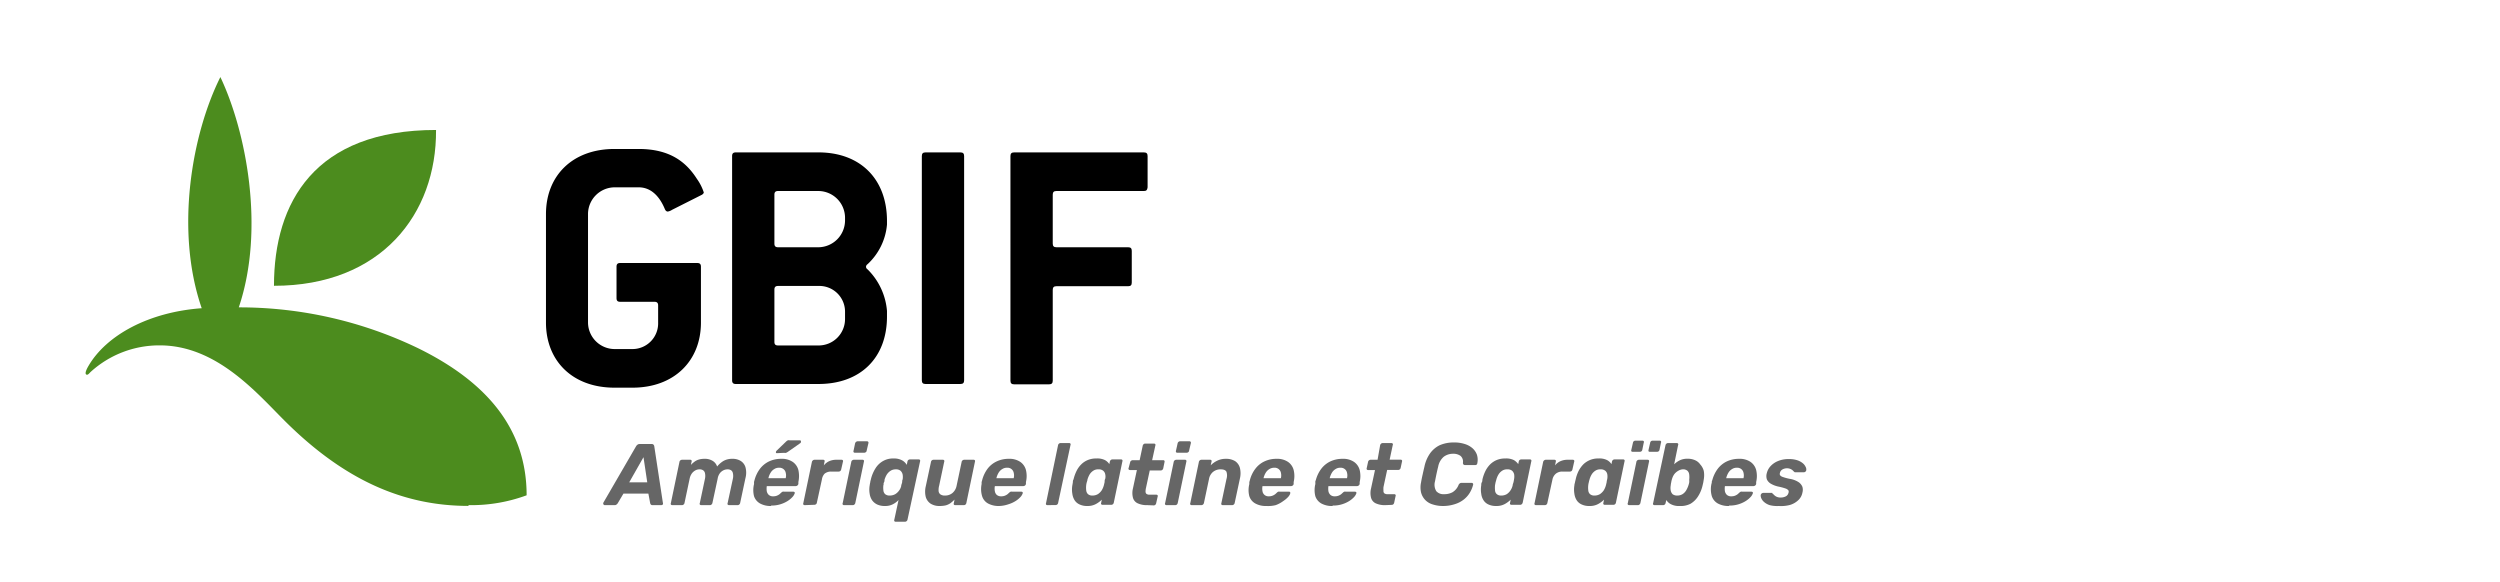 <svg id="Layer_1" data-name="Layer 1" xmlns="http://www.w3.org/2000/svg" width="292" height="68" viewBox="0 0 292 68"><defs><style>.cls-1{fill:#4c8c1e;}.cls-2{fill:#666;}</style></defs><path class="cls-1" d="M32,33.38c0-9.75,4.76-18.2,18.93-18.2C51,25,44.52,33.38,32,33.38"/><path class="cls-1" d="M54.72,59a18.7,18.7,0,0,0,6.79-1.15c0-7.72-4.61-13.24-12.74-17.21A48.09,48.09,0,0,0,27.89,35.9C31,26.69,28.72,15.27,25.74,9c-3.29,6.57-5.34,17.83-2.18,27-6.21.45-11.13,3.16-13.22,6.73-.16.27-.47.85-.28,1s.39-.17.54-.3a11.9,11.9,0,0,1,8.06-3.09c6.59,0,11.25,5.47,14.53,8.75,7.07,7.07,14,10,21.53,10"/><path d="M82,22.74,78.51,24.5a1.38,1.38,0,0,1-.51.21c-.13,0-.26-.08-.35-.3-.77-1.84-1.89-2.53-3.05-2.53H71.77A3.13,3.13,0,0,0,68.68,25V37.68a3.12,3.12,0,0,0,3.09,3.09h2.1a3,3,0,0,0,3-3.09v-2c0-.3-.13-.43-.43-.43h-4c-.3,0-.43-.12-.43-.43V31.15c0-.3.13-.43.43-.43h9c.3,0,.43.13.43.43v6.53c0,4.47-3.13,7.6-8,7.6h-2.1c-4.9,0-8-3.13-8-7.6V25c0-4.47,3.09-7.6,8-7.6H74.6c3.57,0,5.5,1.46,6.79,3.48a5.82,5.82,0,0,1,.81,1.59C82.2,22.57,82.12,22.65,82,22.74Z"/><path d="M95.6,44.85H85.94c-.3,0-.43-.13-.43-.43V18.23c0-.3.13-.43.43-.43H95.6c4.9,0,8,3.13,8,8v.43a7.16,7.16,0,0,1-2.27,4.63.39.39,0,0,0-.18.3.37.37,0,0,0,.18.3,7.7,7.7,0,0,1,2.27,4.86V37C103.59,41.8,100.5,44.85,95.6,44.85ZM98.7,25.4a3.13,3.13,0,0,0-3.1-3.09H90.88c-.3,0-.43.13-.43.43v5.71c0,.3.13.43.43.43H95.6a3.14,3.14,0,0,0,3.1-3.09Zm0,11a3,3,0,0,0-3.1-3H90.88c-.3,0-.43.13-.43.43v6.1c0,.3.13.42.43.42H95.6a3.08,3.08,0,0,0,3.1-3.09Z"/><path d="M112.18,44.85H108.1c-.3,0-.43-.13-.43-.43V18.23c0-.3.13-.43.43-.43h4.08c.3,0,.43.13.43.43V44.42C112.61,44.72,112.48,44.85,112.18,44.85Z"/><path d="M133.61,22.31H123.39c-.3,0-.43.13-.43.43v5.71c0,.3.13.43.43.43h8.38c.3,0,.42.13.42.43V33c0,.3-.12.43-.42.43h-8.38c-.3,0-.43.13-.43.43v10.6c0,.3-.13.43-.43.43h-4.08c-.3,0-.43-.13-.43-.43V18.23c0-.3.13-.43.43-.43h15.16c.3,0,.43.13.43.43v3.65C134,22.18,133.91,22.31,133.61,22.31Z"/><path class="cls-2" d="M70.65,59a.17.17,0,0,1-.17-.1.2.2,0,0,1,0-.2l3.81-6.57a.61.61,0,0,1,.17-.19.43.43,0,0,1,.27-.08h1.37a.29.29,0,0,1,.23.08.34.34,0,0,1,.09.19l1,6.57a.3.3,0,0,1,0,.22.26.26,0,0,1-.19.08h-1a.25.25,0,0,1-.21-.07.35.35,0,0,1-.08-.16l-.21-1.12H72.82l-.68,1.15a.8.8,0,0,1-.13.13.33.33,0,0,1-.23.07Zm2.84-2.66H75.6l-.44-2.94Z"/><path class="cls-2" d="M78.52,59a.2.2,0,0,1-.16-.07.22.22,0,0,1,0-.18l1-4.8a.27.27,0,0,1,.11-.18.31.31,0,0,1,.2-.07h.95a.17.17,0,0,1,.15.07.21.21,0,0,1,0,.18l-.07.35a2.57,2.57,0,0,1,.39-.35,1.53,1.53,0,0,1,.49-.26,2.18,2.18,0,0,1,.66-.1,1.75,1.75,0,0,1,1,.24,1.22,1.22,0,0,1,.52.66,2.86,2.86,0,0,1,.74-.65,2,2,0,0,1,1-.25,1.79,1.79,0,0,1,1,.24,1.3,1.3,0,0,1,.57.74,2.46,2.46,0,0,1,0,1.27l-.62,2.91a.29.29,0,0,1-.11.18.26.26,0,0,1-.18.07h-1a.21.21,0,0,1-.17-.07.22.22,0,0,1,0-.18l.61-2.83a1.53,1.53,0,0,0,0-.66.53.53,0,0,0-.22-.34.77.77,0,0,0-.42-.1,1.11,1.11,0,0,0-.44.1,1.22,1.22,0,0,0-.43.34,1.43,1.43,0,0,0-.27.66l-.61,2.83a.34.34,0,0,1-.11.18.26.26,0,0,1-.19.07h-1a.21.21,0,0,1-.17-.07.19.19,0,0,1,0-.18l.6-2.83a1.53,1.53,0,0,0,0-.66.54.54,0,0,0-.23-.34.74.74,0,0,0-.4-.1,1,1,0,0,0-.45.1,1.28,1.28,0,0,0-.43.35,1.58,1.58,0,0,0-.28.64l-.6,2.84a.29.29,0,0,1-.11.18.26.26,0,0,1-.18.07Z"/><path class="cls-2" d="M90.07,59.1a2.56,2.56,0,0,1-1.29-.29,1.52,1.52,0,0,1-.71-.86,2.92,2.92,0,0,1,0-1.4,1.88,1.88,0,0,0,0-.22,1,1,0,0,1,.05-.22,3.84,3.84,0,0,1,.64-1.35,2.9,2.9,0,0,1,1.07-.87,3.3,3.3,0,0,1,1.41-.3,2.25,2.25,0,0,1,1.35.36,1.66,1.66,0,0,1,.66.95,3.29,3.29,0,0,1,0,1.4l0,.23a.36.36,0,0,1-.12.18.37.37,0,0,1-.2.07H89.56v0s0,0,0,0a2,2,0,0,0,0,.6.8.8,0,0,0,.24.43.73.73,0,0,0,.5.16,1.18,1.18,0,0,0,.43-.07,1.31,1.31,0,0,0,.31-.17l.2-.18a.6.6,0,0,1,.17-.12.42.42,0,0,1,.18,0h1.06a.21.21,0,0,1,.16.06.17.17,0,0,1,0,.16,1.18,1.18,0,0,1-.25.4,2.85,2.85,0,0,1-.57.47,3.52,3.52,0,0,1-1.92.53Zm-.3-3.25h2v0a1.28,1.28,0,0,0,0-.64.71.71,0,0,0-.26-.42.76.76,0,0,0-.51-.16,1,1,0,0,0-.57.16,1.21,1.21,0,0,0-.42.42,2,2,0,0,0-.26.64Zm1-2.92c-.11,0-.16,0-.14-.16a.34.34,0,0,1,.09-.14l1.09-1.05a.84.84,0,0,1,.21-.15.41.41,0,0,1,.21,0h1.17q.18,0,.15.18a.17.17,0,0,1-.08.15L92,52.79a1.18,1.18,0,0,1-.19.1.48.48,0,0,1-.22,0Z"/><path class="cls-2" d="M94,59a.21.21,0,0,1-.17-.07.22.22,0,0,1,0-.18l1-4.8a.31.31,0,0,1,.12-.18.28.28,0,0,1,.19-.07h1a.19.19,0,0,1,.16.07.22.22,0,0,1,0,.18l-.08.41a1.75,1.75,0,0,1,.62-.49,2.08,2.08,0,0,1,.91-.17h.54a.19.19,0,0,1,.16.07.21.21,0,0,1,0,.18l-.2.88a.32.32,0,0,1-.1.18.3.3,0,0,1-.19.07h-.89a1.18,1.18,0,0,0-.76.25A1.22,1.22,0,0,0,96,56l-.59,2.71a.27.27,0,0,1-.1.18.31.31,0,0,1-.2.07Z"/><path class="cls-2" d="M98.59,59a.19.19,0,0,1-.16-.07.19.19,0,0,1,0-.18l1-4.8a.27.27,0,0,1,.11-.18.28.28,0,0,1,.19-.07h1a.19.19,0,0,1,.17.07.26.26,0,0,1,0,.18l-1,4.8a.34.34,0,0,1-.11.18.26.26,0,0,1-.19.07Zm1.27-6.12a.18.18,0,0,1-.16-.07.24.24,0,0,1,0-.19l.17-.81a.33.33,0,0,1,.11-.19.32.32,0,0,1,.2-.08h1.07a.2.2,0,0,1,.17.08.24.24,0,0,1,0,.19l-.19.81a.24.24,0,0,1-.1.19.3.3,0,0,1-.19.07Z"/><path class="cls-2" d="M104.62,60.94a.19.19,0,0,1-.16-.07.24.24,0,0,1,0-.19l.49-2.28a2.37,2.37,0,0,1-.69.51,1.91,1.91,0,0,1-.89.19,2.07,2.07,0,0,1-.9-.17,1.53,1.53,0,0,1-.6-.49,1.79,1.79,0,0,1-.29-.75,2.83,2.83,0,0,1,0-1,3.25,3.25,0,0,1,.07-.38c0-.12.06-.24.08-.37a4.28,4.28,0,0,1,.54-1.26,2.46,2.46,0,0,1,.87-.83,2.34,2.34,0,0,1,1.21-.3,2,2,0,0,1,1,.21,1.39,1.39,0,0,1,.56.54l.08-.39a.29.29,0,0,1,.1-.18.31.31,0,0,1,.2-.07h1a.19.19,0,0,1,.17.07.26.26,0,0,1,0,.18L106,60.68a.31.31,0,0,1-.32.26Zm-.7-3.06a1.32,1.32,0,0,0,.64-.16,1.51,1.51,0,0,0,.45-.42,1.36,1.36,0,0,0,.25-.53c0-.13.07-.26.1-.39s0-.26.07-.38a1.82,1.82,0,0,0,0-.57.86.86,0,0,0-.24-.44.83.83,0,0,0-.57-.17A1.1,1.1,0,0,0,104,55a1.51,1.51,0,0,0-.43.44,2.72,2.72,0,0,0-.26.6c0,.1,0,.21-.07.32s0,.21-.06.31a2.54,2.54,0,0,0,0,.61.68.68,0,0,0,.21.44A.78.78,0,0,0,103.92,57.88Z"/><path class="cls-2" d="M109.76,59.1a1.92,1.92,0,0,1-1.06-.27,1.43,1.43,0,0,1-.57-.78,2.64,2.64,0,0,1,0-1.25l.61-2.85a.29.29,0,0,1,.1-.18.31.31,0,0,1,.2-.07h1.08a.19.19,0,0,1,.16.07.21.21,0,0,1,0,.18l-.59,2.79a1.85,1.85,0,0,0-.06.63.54.54,0,0,0,.22.38.9.9,0,0,0,.54.13,1.33,1.33,0,0,0,.86-.3,1.47,1.47,0,0,0,.48-.84l.59-2.79a.27.27,0,0,1,.11-.18.3.3,0,0,1,.19-.07h1.09a.18.18,0,0,1,.16.07.26.26,0,0,1,0,.18l-1,4.8a.32.32,0,0,1-.1.18.29.29,0,0,1-.2.07h-1a.18.18,0,0,1-.16-.07.22.22,0,0,1,0-.18l.08-.4a4.36,4.36,0,0,1-.46.41,1.93,1.93,0,0,1-.54.26A3.13,3.13,0,0,1,109.76,59.1Z"/><path class="cls-2" d="M116.71,59.1a2.58,2.58,0,0,1-1.3-.29,1.47,1.47,0,0,1-.7-.86,2.9,2.9,0,0,1-.06-1.4,1.88,1.88,0,0,0,0-.22,2.18,2.18,0,0,1,.06-.22,3.82,3.82,0,0,1,.63-1.35,2.85,2.85,0,0,1,1.08-.87,3.23,3.23,0,0,1,1.4-.3,2.25,2.25,0,0,1,1.35.36,1.66,1.66,0,0,1,.66.95,3,3,0,0,1,0,1.4l0,.23a.34.34,0,0,1-.11.18.4.4,0,0,1-.21.07H116.2a.1.1,0,0,0,0,0,.43.43,0,0,1,0,0,1.51,1.51,0,0,0,0,.6.73.73,0,0,0,.23.43.75.75,0,0,0,.5.16,1.14,1.14,0,0,0,.43-.07,1.31,1.31,0,0,0,.31-.17l.2-.18a.6.6,0,0,1,.17-.12.44.44,0,0,1,.19,0h1.06a.19.19,0,0,1,.15.06.17.17,0,0,1,0,.16,1.18,1.18,0,0,1-.25.4,2.85,2.85,0,0,1-.57.47,3.44,3.44,0,0,1-.84.38A3.59,3.59,0,0,1,116.71,59.1Zm-.31-3.25h2v0a1.28,1.28,0,0,0,0-.64.71.71,0,0,0-.26-.42.73.73,0,0,0-.51-.16,1,1,0,0,0-.57.16,1.21,1.21,0,0,0-.42.42,2.2,2.2,0,0,0-.26.64Z"/><path class="cls-2" d="M122.34,59a.2.2,0,0,1-.16-.07.22.22,0,0,1,0-.18L123.58,52a.29.29,0,0,1,.11-.18.26.26,0,0,1,.18-.07h1a.18.18,0,0,1,.16.07.22.22,0,0,1,0,.18l-1.44,6.74a.32.32,0,0,1-.1.18.29.29,0,0,1-.2.07Z"/><path class="cls-2" d="M127,59.1a2,2,0,0,1-.88-.17,1.34,1.34,0,0,1-.59-.48,1.86,1.86,0,0,1-.28-.77,3,3,0,0,1,0-1l.06-.35c0-.1,0-.22.08-.34a4.64,4.64,0,0,1,.36-1,2.79,2.79,0,0,1,.55-.76,2.34,2.34,0,0,1,.76-.5,2.5,2.5,0,0,1,1-.18,2,2,0,0,1,1,.19,1.45,1.45,0,0,1,.51.47l.06-.3a.31.31,0,0,1,.11-.18.28.28,0,0,1,.19-.07h1a.18.18,0,0,1,.16.07.21.21,0,0,1,0,.18l-1,4.8a.32.32,0,0,1-.1.18.29.29,0,0,1-.2.07h-1a.18.18,0,0,1-.17-.07.22.22,0,0,1,0-.18l.07-.35a2.93,2.93,0,0,1-.67.5A2,2,0,0,1,127,59.1Zm.58-1.22a1.24,1.24,0,0,0,.66-.17,1.54,1.54,0,0,0,.44-.44,2.31,2.31,0,0,0,.25-.58l.09-.38c0-.13,0-.26.07-.38a1.23,1.23,0,0,0,0-.54.7.7,0,0,0-.24-.41.8.8,0,0,0-.55-.16,1,1,0,0,0-.62.17,1.36,1.36,0,0,0-.42.44,2.7,2.7,0,0,0-.25.6c0,.1-.05.21-.08.32a1.88,1.88,0,0,0-.06.31,2.54,2.54,0,0,0,0,.61.72.72,0,0,0,.2.44A.75.75,0,0,0,127.61,57.88Z"/><path class="cls-2" d="M134,59a2.5,2.5,0,0,1-1.11-.21,1,1,0,0,1-.56-.65,2.25,2.25,0,0,1,0-1.1l.46-2.14H132a.21.21,0,0,1-.17-.07.2.2,0,0,1,0-.19L132,54a.27.27,0,0,1,.11-.18.31.31,0,0,1,.2-.07h.8l.36-1.69a.29.29,0,0,1,.11-.18.26.26,0,0,1,.19-.07h1a.21.21,0,0,1,.17.07.22.22,0,0,1,0,.18l-.37,1.69h1.28a.18.18,0,0,1,.16.07.26.26,0,0,1,0,.18l-.14.69a.33.33,0,0,1-.11.19.29.29,0,0,1-.2.07h-1.27l-.43,2a2,2,0,0,0-.06.44.38.38,0,0,0,.1.29.6.6,0,0,0,.38.1h.77a.19.19,0,0,1,.16.07.2.2,0,0,1,0,.17l-.17.76a.32.32,0,0,1-.1.18.26.26,0,0,1-.19.07Z"/><path class="cls-2" d="M136.25,59a.19.19,0,0,1-.16-.07.19.19,0,0,1,0-.18l1-4.8a.27.27,0,0,1,.11-.18.3.3,0,0,1,.19-.07h1a.19.19,0,0,1,.17.07.26.26,0,0,1,0,.18l-1,4.8a.4.4,0,0,1-.1.18.29.29,0,0,1-.2.07Zm1.28-6.12a.19.19,0,0,1-.17-.07.24.24,0,0,1,0-.19l.18-.81a.31.31,0,0,1,.3-.27h1.07a.19.19,0,0,1,.17.08.24.24,0,0,1,0,.19l-.19.81a.24.24,0,0,1-.1.19.28.28,0,0,1-.19.07Z"/><path class="cls-2" d="M139.19,59a.19.19,0,0,1-.16-.07.19.19,0,0,1,0-.18l1-4.8a.27.27,0,0,1,.11-.18.28.28,0,0,1,.19-.07h1a.19.19,0,0,1,.17.07.26.26,0,0,1,0,.18l-.09.4a2.76,2.76,0,0,1,.76-.54,2.23,2.23,0,0,1,1-.22,2,2,0,0,1,1.09.27,1.39,1.39,0,0,1,.56.79,2.64,2.64,0,0,1,0,1.25l-.61,2.85a.29.29,0,0,1-.11.18.27.27,0,0,1-.2.07h-1.08a.2.2,0,0,1-.16-.07.22.22,0,0,1,0-.18l.59-2.79a1.41,1.41,0,0,0,0-.86c-.1-.19-.33-.28-.68-.28a1.37,1.37,0,0,0-.89.3,1.4,1.4,0,0,0-.47.84l-.59,2.79a.34.34,0,0,1-.11.18.28.28,0,0,1-.19.07Z"/><path class="cls-2" d="M147.92,59.1a2.51,2.51,0,0,1-1.29-.29,1.48,1.48,0,0,1-.71-.86,2.8,2.8,0,0,1,0-1.4s0-.13,0-.22a2.18,2.18,0,0,1,.06-.22,3.67,3.67,0,0,1,.64-1.35,2.82,2.82,0,0,1,1.07-.87,3.23,3.23,0,0,1,1.4-.3,2.25,2.25,0,0,1,1.35.36,1.66,1.66,0,0,1,.66.95,3,3,0,0,1,0,1.4l0,.23a.29.29,0,0,1-.11.18.38.38,0,0,1-.21.07h-3.32a0,0,0,0,1,0,0,.43.43,0,0,1,0,0,1.51,1.51,0,0,0,0,.6.69.69,0,0,0,.24.43.71.71,0,0,0,.49.16,1.17,1.17,0,0,0,.74-.24,2,2,0,0,0,.2-.18.6.6,0,0,1,.17-.12.47.47,0,0,1,.19,0h1.06a.18.18,0,0,1,.15.06s0,.09,0,.16a1.18,1.18,0,0,1-.25.4,3.07,3.07,0,0,1-.56.47A3.51,3.51,0,0,1,149,59,3.59,3.59,0,0,1,147.92,59.1Zm-.31-3.25h2v0a1.42,1.42,0,0,0,0-.64.74.74,0,0,0-.77-.58,1.08,1.08,0,0,0-.58.16,1.3,1.3,0,0,0-.42.42,2.2,2.2,0,0,0-.26.64Z"/><path class="cls-2" d="M155.63,59.1a2.56,2.56,0,0,1-1.29-.29,1.52,1.52,0,0,1-.71-.86,2.92,2.92,0,0,1,0-1.4,1.88,1.88,0,0,0,0-.22c0-.09,0-.16.05-.22a3.84,3.84,0,0,1,.64-1.35,2.9,2.9,0,0,1,1.07-.87,3.3,3.3,0,0,1,1.41-.3,2.25,2.25,0,0,1,1.35.36,1.66,1.66,0,0,1,.66.95,3,3,0,0,1,0,1.4l0,.23a.31.31,0,0,1-.12.18.37.37,0,0,1-.2.07h-3.33v0s0,0,0,0a2,2,0,0,0,0,.6.8.8,0,0,0,.24.43.73.73,0,0,0,.5.16,1.18,1.18,0,0,0,.43-.07,1.31,1.31,0,0,0,.31-.17l.2-.18a.6.6,0,0,1,.17-.12.42.42,0,0,1,.18,0h1.06a.21.21,0,0,1,.16.06.17.17,0,0,1,0,.16,1.18,1.18,0,0,1-.25.4,2.85,2.85,0,0,1-.57.47,3.52,3.52,0,0,1-1.92.53Zm-.3-3.25h2v0a1.28,1.28,0,0,0,0-.64.71.71,0,0,0-.26-.42.76.76,0,0,0-.51-.16,1,1,0,0,0-.57.16,1.21,1.21,0,0,0-.42.42,2.2,2.2,0,0,0-.26.64Z"/><path class="cls-2" d="M161.81,59a2.51,2.51,0,0,1-1.12-.21,1,1,0,0,1-.55-.65,2.24,2.24,0,0,1,0-1.1l.46-2.14h-.79a.19.19,0,0,1-.17-.07.24.24,0,0,1,0-.19l.15-.69a.27.27,0,0,1,.11-.18.28.28,0,0,1,.19-.07h.81L161.2,52a.34.34,0,0,1,.11-.18.31.31,0,0,1,.2-.07h1a.19.19,0,0,1,.16.07.19.19,0,0,1,0,.18l-.36,1.69h1.27a.19.19,0,0,1,.17.07.26.26,0,0,1,0,.18l-.15.69a.32.32,0,0,1-.1.19.31.31,0,0,1-.2.07h-1.28l-.43,2a2.69,2.69,0,0,0,0,.44.35.35,0,0,0,.1.29.58.58,0,0,0,.37.1h.78a.19.19,0,0,1,.16.07.2.2,0,0,1,0,.17l-.16.76a.4.4,0,0,1-.1.18.29.29,0,0,1-.2.07Z"/><path class="cls-2" d="M168.58,59.1a3.88,3.88,0,0,1-1.23-.18,2,2,0,0,1-.89-.53,2,2,0,0,1-.48-.87,2.73,2.73,0,0,1,0-1.18q.07-.42.18-.9c.07-.32.14-.63.21-.92A4.17,4.17,0,0,1,167,53a3,3,0,0,1,1.16-1,4.09,4.09,0,0,1,1.68-.32,3.89,3.89,0,0,1,1.21.17,2.47,2.47,0,0,1,.91.48,1.87,1.87,0,0,1,.54.77,1.92,1.92,0,0,1,.05,1,.26.26,0,0,1-.07.16.25.25,0,0,1-.16.06h-1.19a.29.29,0,0,1-.19-.06.29.29,0,0,1-.07-.21.88.88,0,0,0-.29-.81,1.41,1.41,0,0,0-.86-.24,1.78,1.78,0,0,0-1.09.35,2,2,0,0,0-.65,1.15c-.14.56-.26,1.13-.37,1.72a1.44,1.44,0,0,0,.15,1.15,1.1,1.1,0,0,0,.9.35,2,2,0,0,0,1-.23,1.74,1.74,0,0,0,.69-.82.41.41,0,0,1,.16-.21.29.29,0,0,1,.19-.06h1.18a.17.17,0,0,1,.18.22,3.38,3.38,0,0,1-.43,1,2.93,2.93,0,0,1-.72.77,3.18,3.18,0,0,1-1,.5A4.38,4.38,0,0,1,168.58,59.1Z"/><path class="cls-2" d="M174.76,59.1a2.05,2.05,0,0,1-.89-.17,1.31,1.31,0,0,1-.58-.48,1.73,1.73,0,0,1-.28-.77,3,3,0,0,1,0-1c0-.12,0-.24.07-.35s.05-.22.07-.34a4.64,4.64,0,0,1,.36-1,3,3,0,0,1,.55-.76,2.45,2.45,0,0,1,.76-.5,2.55,2.55,0,0,1,1-.18,2,2,0,0,1,1,.19,1.65,1.65,0,0,1,.51.47l.06-.3a.29.29,0,0,1,.1-.18.3.3,0,0,1,.19-.07h1a.19.19,0,0,1,.17.07.21.21,0,0,1,0,.18l-1,4.8a.34.34,0,0,1-.11.18.25.25,0,0,1-.19.07h-1a.21.21,0,0,1-.17-.07.22.22,0,0,1,0-.18l.07-.35a3.16,3.16,0,0,1-.67.5A2,2,0,0,1,174.76,59.1Zm.58-1.22a1.24,1.24,0,0,0,.66-.17,1.5,1.5,0,0,0,.43-.44,1.76,1.76,0,0,0,.25-.58c0-.12.07-.25.1-.38s.05-.26.07-.38a1.63,1.63,0,0,0,0-.54.82.82,0,0,0-.24-.41.83.83,0,0,0-.56-.16,1,1,0,0,0-.61.17,1.36,1.36,0,0,0-.42.44,2.3,2.3,0,0,0-.25.6l-.09.32-.06.31a3.14,3.14,0,0,0,0,.61.63.63,0,0,0,.2.44A.73.73,0,0,0,175.34,57.88Z"/><path class="cls-2" d="M179.41,59a.21.21,0,0,1-.17-.07.22.22,0,0,1,0-.18l1-4.8a.31.31,0,0,1,.12-.18.28.28,0,0,1,.19-.07h1a.19.19,0,0,1,.16.07.22.22,0,0,1,0,.18l-.08.41a1.67,1.67,0,0,1,.62-.49,2.08,2.08,0,0,1,.91-.17h.54a.19.19,0,0,1,.16.07.21.21,0,0,1,0,.18l-.2.88a.32.32,0,0,1-.1.18.3.3,0,0,1-.19.07h-.89a1.18,1.18,0,0,0-.76.25,1.22,1.22,0,0,0-.4.71l-.59,2.71a.32.32,0,0,1-.1.18.31.31,0,0,1-.2.07Z"/><path class="cls-2" d="M185.64,59.1a2,2,0,0,1-.88-.17,1.34,1.34,0,0,1-.59-.48,1.86,1.86,0,0,1-.28-.77,3,3,0,0,1,0-1c0-.12.05-.24.07-.35s.05-.22.08-.34a4.13,4.13,0,0,1,.35-1,3.29,3.29,0,0,1,.55-.76,2.49,2.49,0,0,1,.77-.5,2.47,2.47,0,0,1,1-.18,2,2,0,0,1,1,.19,1.45,1.45,0,0,1,.51.47l.06-.3a.27.27,0,0,1,.11-.18.28.28,0,0,1,.19-.07h1a.18.18,0,0,1,.16.07.21.21,0,0,1,0,.18l-1,4.8a.32.32,0,0,1-.1.18.29.29,0,0,1-.2.07h-1a.18.18,0,0,1-.16-.07.22.22,0,0,1,0-.18l.07-.35a2.93,2.93,0,0,1-.67.5A2,2,0,0,1,185.64,59.1Zm.58-1.22a1.24,1.24,0,0,0,.66-.17,1.67,1.67,0,0,0,.44-.44,2.31,2.31,0,0,0,.25-.58l.09-.38c0-.13.05-.26.07-.38a1.63,1.63,0,0,0,0-.54.7.7,0,0,0-.24-.41.83.83,0,0,0-.56-.16,1,1,0,0,0-.61.17,1.36,1.36,0,0,0-.42.44,2.3,2.3,0,0,0-.25.6,3,3,0,0,0-.08.32,1.88,1.88,0,0,0-.06.31,2.54,2.54,0,0,0,0,.61.67.67,0,0,0,.2.44A.73.73,0,0,0,186.22,57.88Z"/><path class="cls-2" d="M190.29,59a.19.19,0,0,1-.16-.07.19.19,0,0,1,0-.18l1-4.8a.27.27,0,0,1,.11-.18.28.28,0,0,1,.19-.07h1a.19.19,0,0,1,.17.07.26.26,0,0,1,0,.18l-1,4.8a.34.34,0,0,1-.11.18.26.26,0,0,1-.19.07Zm.41-6.23a.21.21,0,0,1-.16-.06.24.24,0,0,1,0-.17l.19-.83a.28.28,0,0,1,.27-.24h.84a.16.16,0,0,1,.15.07.17.17,0,0,1,0,.17l-.17.83a.3.3,0,0,1-.1.17.33.33,0,0,1-.19.06Zm2,0a.18.18,0,0,1-.15-.06.31.31,0,0,1,0-.17l.19-.83a.28.28,0,0,1,.27-.24h.84a.16.16,0,0,1,.15.07.17.17,0,0,1,0,.17l-.17.83a.3.3,0,0,1-.1.17.33.33,0,0,1-.19.06Z"/><path class="cls-2" d="M196.18,59.1a2,2,0,0,1-1-.2,1.29,1.29,0,0,1-.55-.5l-.09.35a.27.27,0,0,1-.1.18.28.28,0,0,1-.19.07h-1a.19.19,0,0,1-.16-.07.19.19,0,0,1,0-.18L194.53,52a.34.34,0,0,1,.11-.18.29.29,0,0,1,.2-.07h1a.19.19,0,0,1,.16.07.19.19,0,0,1,0,.18l-.46,2.23a2.61,2.61,0,0,1,.67-.47,2,2,0,0,1,.89-.18,2.06,2.06,0,0,1,.9.18,1.42,1.42,0,0,1,.59.49A1.79,1.79,0,0,1,199,55a2.84,2.84,0,0,1,0,1l-.06.37-.09.38a4,4,0,0,1-.54,1.26,2.62,2.62,0,0,1-.86.83A2.49,2.49,0,0,1,196.18,59.1Zm-.29-1.22a1.17,1.17,0,0,0,.64-.17,1.36,1.36,0,0,0,.42-.44,3.05,3.05,0,0,0,.27-.61,2.81,2.81,0,0,0,.08-.31,1.92,1.92,0,0,0,0-.32,2.47,2.47,0,0,0,0-.6.72.72,0,0,0-.2-.44.79.79,0,0,0-.58-.17A1.21,1.21,0,0,0,196,55a1.52,1.52,0,0,0-.46.41,1.89,1.89,0,0,0-.25.54,2.34,2.34,0,0,0-.09.38,2.71,2.71,0,0,0-.06.38,1.62,1.62,0,0,0,0,.58.82.82,0,0,0,.23.44A.86.86,0,0,0,195.89,57.88Z"/><path class="cls-2" d="M201.94,59.1a2.56,2.56,0,0,1-1.29-.29,1.52,1.52,0,0,1-.71-.86,2.92,2.92,0,0,1-.05-1.4,1.88,1.88,0,0,0,.05-.22c0-.09,0-.16.05-.22a3.84,3.84,0,0,1,.64-1.35,2.9,2.9,0,0,1,1.07-.87,3.3,3.3,0,0,1,1.41-.3,2.25,2.25,0,0,1,1.35.36,1.66,1.66,0,0,1,.66.95,3,3,0,0,1,0,1.4l0,.23a.31.31,0,0,1-.12.18.37.37,0,0,1-.2.07h-3.33v0s0,0,0,0a2,2,0,0,0,0,.6.8.8,0,0,0,.24.43.73.73,0,0,0,.5.16,1.18,1.18,0,0,0,.43-.07,1.31,1.31,0,0,0,.31-.17l.2-.18a.6.6,0,0,1,.17-.12.42.42,0,0,1,.18,0h1.06a.21.21,0,0,1,.16.06.17.17,0,0,1,0,.16,1.18,1.18,0,0,1-.25.4,2.85,2.85,0,0,1-.57.47,3.52,3.52,0,0,1-1.92.53Zm-.3-3.25h2v0a1.28,1.28,0,0,0,0-.64.71.71,0,0,0-.26-.42.76.76,0,0,0-.51-.16,1,1,0,0,0-.57.16,1.21,1.21,0,0,0-.42.42,2.2,2.2,0,0,0-.26.64Z"/><path class="cls-2" d="M207.76,59.1A3.49,3.49,0,0,1,206.7,59a1.87,1.87,0,0,1-.66-.37,1.23,1.23,0,0,1-.32-.43.79.79,0,0,1-.07-.37.33.33,0,0,1,.11-.19.34.34,0,0,1,.18-.07H207l0,.05a2.19,2.19,0,0,1,.23.21,1,1,0,0,0,.74.28,1.26,1.26,0,0,0,.6-.13.6.6,0,0,0,.32-.4.38.38,0,0,0,0-.3.74.74,0,0,0-.36-.23,6.14,6.14,0,0,0-.83-.22,3,3,0,0,1-.86-.33,1.14,1.14,0,0,1-.47-.51,1.24,1.24,0,0,1,0-.75,1.81,1.81,0,0,1,.41-.77,2.41,2.41,0,0,1,.87-.61,3.14,3.14,0,0,1,1.28-.24,3,3,0,0,1,1,.14,1.94,1.94,0,0,1,.64.35,1.16,1.16,0,0,1,.33.43.61.61,0,0,1,.07.38.23.23,0,0,1-.1.17.27.27,0,0,1-.18.07h-1s0,0-.06,0a1.2,1.2,0,0,1-.21-.19,1,1,0,0,0-.26-.18,1.08,1.08,0,0,0-1,.06.6.6,0,0,0-.26.37.41.41,0,0,0,0,.27.63.63,0,0,0,.33.22,5.54,5.54,0,0,0,.82.22,2.62,2.62,0,0,1,1,.37,1.18,1.18,0,0,1,.47.56,1.24,1.24,0,0,1,0,.69,1.59,1.59,0,0,1-.46.85,2.4,2.4,0,0,1-1,.58A4.09,4.09,0,0,1,207.76,59.1Z"/></svg>